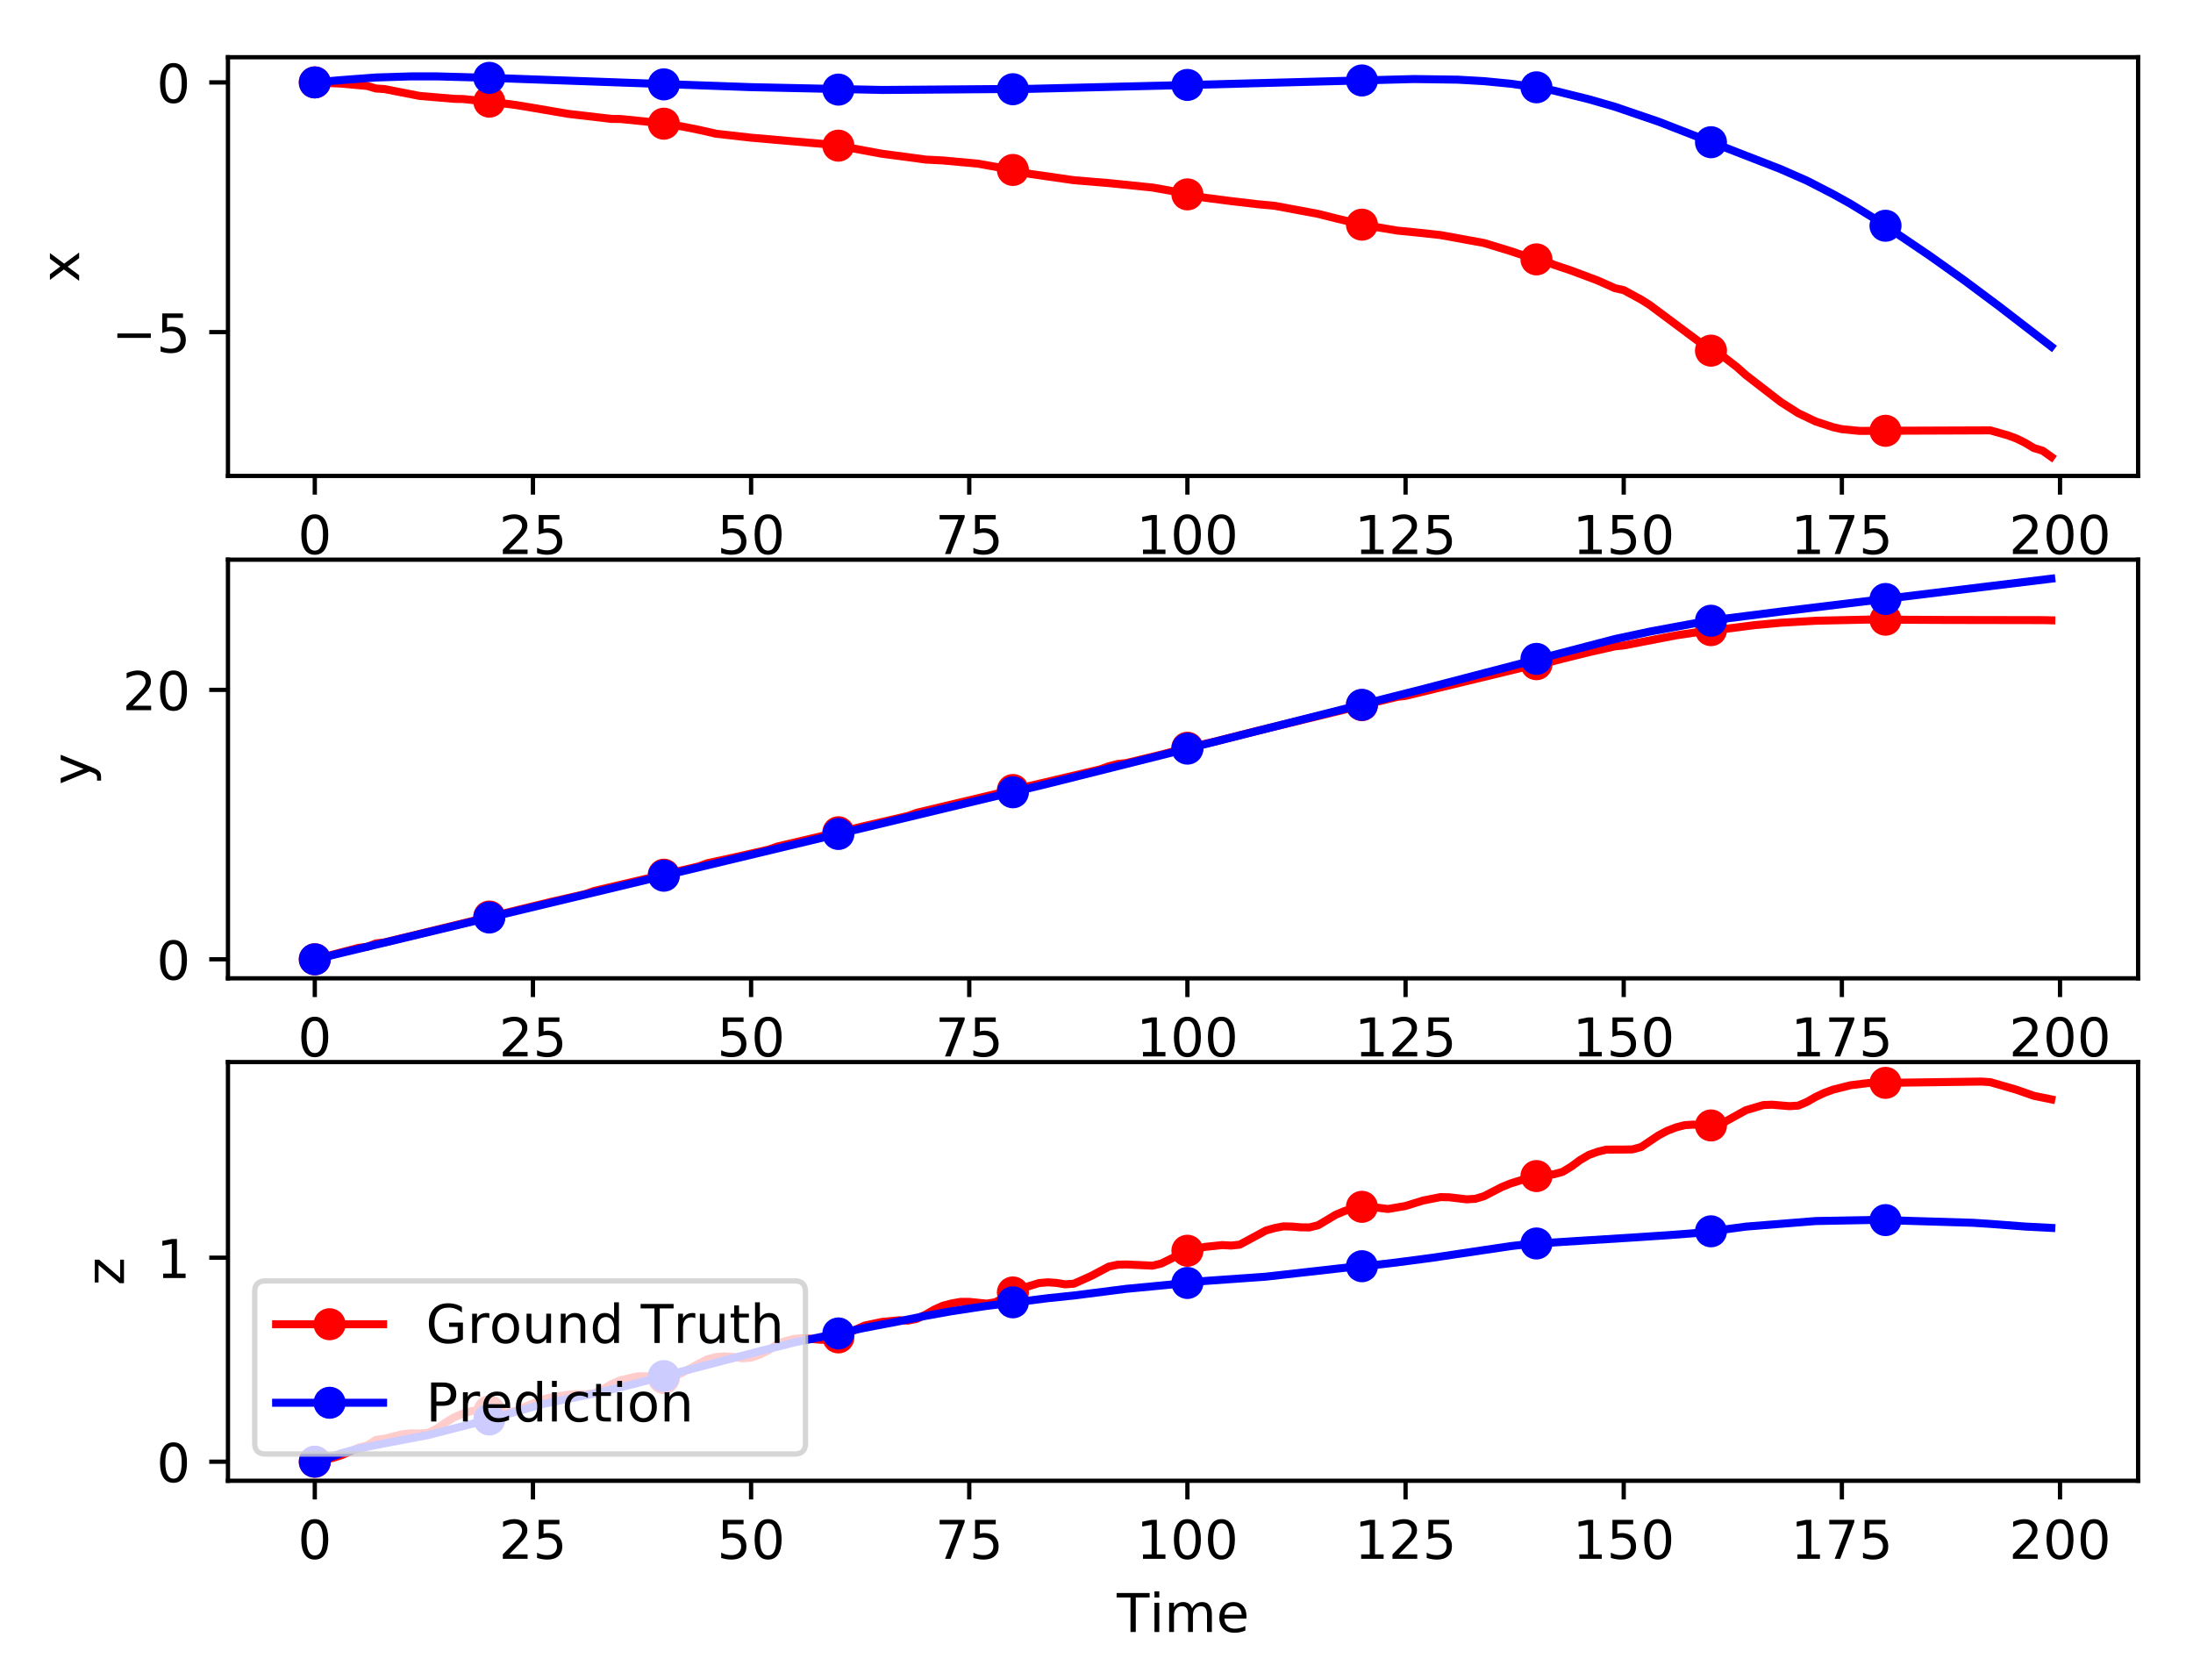 <?xml version="1.0" encoding="utf-8" standalone="no"?>
<!DOCTYPE svg PUBLIC "-//W3C//DTD SVG 1.1//EN"
  "http://www.w3.org/Graphics/SVG/1.1/DTD/svg11.dtd">
<!-- Created with matplotlib (http://matplotlib.org/) -->
<svg height="314pt" version="1.1" viewBox="0 0 410 314" width="410pt" xmlns="http://www.w3.org/2000/svg" xmlns:xlink="http://www.w3.org/1999/xlink">
 <defs>
  <style type="text/css">
*{stroke-linecap:butt;stroke-linejoin:round;}
  </style>
 </defs>
 <g id="figure_1">
  <g id="patch_1">
   <path d="M 0 314.368 
L 410.44 314.368 
L 410.44 0 
L 0 0 
z
" style="fill:#ffffff;"/>
  </g>
  <g id="axes_1">
   <g id="patch_2">
    <path d="M 42.62 88.968 
L 399.74 88.968 
L 399.74 10.7 
L 42.62 10.7 
z
" style="fill:#ffffff;"/>
   </g>
   <g id="matplotlib.axis_1">
    <g id="xtick_1">
     <g id="line2d_1">
      <defs>
       <path d="M 0 0 
L 0 3.5 
" id="mc47d381ec8" style="stroke:#000000;stroke-width:0.8;"/>
      </defs>
      <g>
       <use style="stroke:#000000;stroke-width:0.8;" x="58.853" xlink:href="#mc47d381ec8" y="88.968"/>
      </g>
     </g>
     <g id="text_1">
      <!-- 0 -->
      <defs>
       <path d="M 31.781 66.406 
Q 24.172 66.406 20.328 58.906 
Q 16.5 51.422 16.5 36.375 
Q 16.5 21.391 20.328 13.891 
Q 24.172 6.391 31.781 6.391 
Q 39.453 6.391 43.281 13.891 
Q 47.125 21.391 47.125 36.375 
Q 47.125 51.422 43.281 58.906 
Q 39.453 66.406 31.781 66.406 
z
M 31.781 74.219 
Q 44.047 74.219 50.516 64.516 
Q 56.984 54.828 56.984 36.375 
Q 56.984 17.969 50.516 8.266 
Q 44.047 -1.422 31.781 -1.422 
Q 19.531 -1.422 13.062 8.266 
Q 6.594 17.969 6.594 36.375 
Q 6.594 54.828 13.062 64.516 
Q 19.531 74.219 31.781 74.219 
z
" id="DejaVuSans-30"/>
      </defs>
      <g transform="translate(55.672 103.567)scale(0.1 -0.1)">
       <use xlink:href="#DejaVuSans-30"/>
      </g>
     </g>
    </g>
    <g id="xtick_2">
     <g id="line2d_2">
      <g>
       <use style="stroke:#000000;stroke-width:0.8;" x="99.639" xlink:href="#mc47d381ec8" y="88.968"/>
      </g>
     </g>
     <g id="text_2">
      <!-- 25 -->
      <defs>
       <path d="M 19.188 8.297 
L 53.609 8.297 
L 53.609 0 
L 7.328 0 
L 7.328 8.297 
Q 12.938 14.109 22.625 23.891 
Q 32.328 33.688 34.812 36.531 
Q 39.547 41.844 41.422 45.531 
Q 43.312 49.219 43.312 52.781 
Q 43.312 58.594 39.234 62.25 
Q 35.156 65.922 28.609 65.922 
Q 23.969 65.922 18.812 64.312 
Q 13.672 62.703 7.812 59.422 
L 7.812 69.391 
Q 13.766 71.781 18.938 73 
Q 24.125 74.219 28.422 74.219 
Q 39.75 74.219 46.484 68.547 
Q 53.219 62.891 53.219 53.422 
Q 53.219 48.922 51.531 44.891 
Q 49.859 40.875 45.406 35.406 
Q 44.188 33.984 37.641 27.219 
Q 31.109 20.453 19.188 8.297 
z
" id="DejaVuSans-32"/>
       <path d="M 10.797 72.906 
L 49.516 72.906 
L 49.516 64.594 
L 19.828 64.594 
L 19.828 46.734 
Q 21.969 47.469 24.109 47.828 
Q 26.266 48.188 28.422 48.188 
Q 40.625 48.188 47.75 41.5 
Q 54.891 34.812 54.891 23.391 
Q 54.891 11.625 47.562 5.094 
Q 40.234 -1.422 26.906 -1.422 
Q 22.312 -1.422 17.547 -0.641 
Q 12.797 0.141 7.719 1.703 
L 7.719 11.625 
Q 12.109 9.234 16.797 8.062 
Q 21.484 6.891 26.703 6.891 
Q 35.156 6.891 40.078 11.328 
Q 45.016 15.766 45.016 23.391 
Q 45.016 31 40.078 35.438 
Q 35.156 39.891 26.703 39.891 
Q 22.75 39.891 18.812 39.016 
Q 14.891 38.141 10.797 36.281 
z
" id="DejaVuSans-35"/>
      </defs>
      <g transform="translate(93.276 103.567)scale(0.1 -0.1)">
       <use xlink:href="#DejaVuSans-32"/>
       <use x="63.623" xlink:href="#DejaVuSans-35"/>
      </g>
     </g>
    </g>
    <g id="xtick_3">
     <g id="line2d_3">
      <g>
       <use style="stroke:#000000;stroke-width:0.8;" x="140.425" xlink:href="#mc47d381ec8" y="88.968"/>
      </g>
     </g>
     <g id="text_3">
      <!-- 50 -->
      <g transform="translate(134.062 103.567)scale(0.1 -0.1)">
       <use xlink:href="#DejaVuSans-35"/>
       <use x="63.623" xlink:href="#DejaVuSans-30"/>
      </g>
     </g>
    </g>
    <g id="xtick_4">
     <g id="line2d_4">
      <g>
       <use style="stroke:#000000;stroke-width:0.8;" x="181.21" xlink:href="#mc47d381ec8" y="88.968"/>
      </g>
     </g>
     <g id="text_4">
      <!-- 75 -->
      <defs>
       <path d="M 8.203 72.906 
L 55.078 72.906 
L 55.078 68.703 
L 28.609 0 
L 18.312 0 
L 43.219 64.594 
L 8.203 64.594 
z
" id="DejaVuSans-37"/>
      </defs>
      <g transform="translate(174.848 103.567)scale(0.1 -0.1)">
       <use xlink:href="#DejaVuSans-37"/>
       <use x="63.623" xlink:href="#DejaVuSans-35"/>
      </g>
     </g>
    </g>
    <g id="xtick_5">
     <g id="line2d_5">
      <g>
       <use style="stroke:#000000;stroke-width:0.8;" x="221.996" xlink:href="#mc47d381ec8" y="88.968"/>
      </g>
     </g>
     <g id="text_5">
      <!-- 100 -->
      <defs>
       <path d="M 12.406 8.297 
L 28.516 8.297 
L 28.516 63.922 
L 10.984 60.406 
L 10.984 69.391 
L 28.422 72.906 
L 38.281 72.906 
L 38.281 8.297 
L 54.391 8.297 
L 54.391 0 
L 12.406 0 
z
" id="DejaVuSans-31"/>
      </defs>
      <g transform="translate(212.452 103.567)scale(0.1 -0.1)">
       <use xlink:href="#DejaVuSans-31"/>
       <use x="63.623" xlink:href="#DejaVuSans-30"/>
       <use x="127.246" xlink:href="#DejaVuSans-30"/>
      </g>
     </g>
    </g>
    <g id="xtick_6">
     <g id="line2d_6">
      <g>
       <use style="stroke:#000000;stroke-width:0.8;" x="262.782" xlink:href="#mc47d381ec8" y="88.968"/>
      </g>
     </g>
     <g id="text_6">
      <!-- 125 -->
      <g transform="translate(253.238 103.567)scale(0.1 -0.1)">
       <use xlink:href="#DejaVuSans-31"/>
       <use x="63.623" xlink:href="#DejaVuSans-32"/>
       <use x="127.246" xlink:href="#DejaVuSans-35"/>
      </g>
     </g>
    </g>
    <g id="xtick_7">
     <g id="line2d_7">
      <g>
       <use style="stroke:#000000;stroke-width:0.8;" x="303.568" xlink:href="#mc47d381ec8" y="88.968"/>
      </g>
     </g>
     <g id="text_7">
      <!-- 150 -->
      <g transform="translate(294.024 103.567)scale(0.1 -0.1)">
       <use xlink:href="#DejaVuSans-31"/>
       <use x="63.623" xlink:href="#DejaVuSans-35"/>
       <use x="127.246" xlink:href="#DejaVuSans-30"/>
      </g>
     </g>
    </g>
    <g id="xtick_8">
     <g id="line2d_8">
      <g>
       <use style="stroke:#000000;stroke-width:0.8;" x="344.353" xlink:href="#mc47d381ec8" y="88.968"/>
      </g>
     </g>
     <g id="text_8">
      <!-- 175 -->
      <g transform="translate(334.81 103.567)scale(0.1 -0.1)">
       <use xlink:href="#DejaVuSans-31"/>
       <use x="63.623" xlink:href="#DejaVuSans-37"/>
       <use x="127.246" xlink:href="#DejaVuSans-35"/>
      </g>
     </g>
    </g>
    <g id="xtick_9">
     <g id="line2d_9">
      <g>
       <use style="stroke:#000000;stroke-width:0.8;" x="385.139" xlink:href="#mc47d381ec8" y="88.968"/>
      </g>
     </g>
     <g id="text_9">
      <!-- 200 -->
      <g transform="translate(375.595 103.567)scale(0.1 -0.1)">
       <use xlink:href="#DejaVuSans-32"/>
       <use x="63.623" xlink:href="#DejaVuSans-30"/>
       <use x="127.246" xlink:href="#DejaVuSans-30"/>
      </g>
     </g>
    </g>
    <g id="text_10">
     <!-- Time -->
     <defs>
      <path d="M -0.297 72.906 
L 61.375 72.906 
L 61.375 64.594 
L 35.5 64.594 
L 35.5 0 
L 25.594 0 
L 25.594 64.594 
L -0.297 64.594 
z
" id="DejaVuSans-54"/>
      <path d="M 9.422 54.688 
L 18.406 54.688 
L 18.406 0 
L 9.422 0 
z
M 9.422 75.984 
L 18.406 75.984 
L 18.406 64.594 
L 9.422 64.594 
z
" id="DejaVuSans-69"/>
      <path d="M 52 44.188 
Q 55.375 50.25 60.062 53.125 
Q 64.75 56 71.094 56 
Q 79.641 56 84.281 50.016 
Q 88.922 44.047 88.922 33.016 
L 88.922 0 
L 79.891 0 
L 79.891 32.719 
Q 79.891 40.578 77.094 44.375 
Q 74.312 48.188 68.609 48.188 
Q 61.625 48.188 57.562 43.547 
Q 53.516 38.922 53.516 30.906 
L 53.516 0 
L 44.484 0 
L 44.484 32.719 
Q 44.484 40.625 41.703 44.406 
Q 38.922 48.188 33.109 48.188 
Q 26.219 48.188 22.156 43.531 
Q 18.109 38.875 18.109 30.906 
L 18.109 0 
L 9.078 0 
L 9.078 54.688 
L 18.109 54.688 
L 18.109 46.188 
Q 21.188 51.219 25.484 53.609 
Q 29.781 56 35.688 56 
Q 41.656 56 45.828 52.969 
Q 50 49.953 52 44.188 
z
" id="DejaVuSans-6d"/>
      <path d="M 56.203 29.594 
L 56.203 25.203 
L 14.891 25.203 
Q 15.484 15.922 20.484 11.062 
Q 25.484 6.203 34.422 6.203 
Q 39.594 6.203 44.453 7.469 
Q 49.312 8.734 54.109 11.281 
L 54.109 2.781 
Q 49.266 0.734 44.188 -0.344 
Q 39.109 -1.422 33.891 -1.422 
Q 20.797 -1.422 13.156 6.188 
Q 5.516 13.812 5.516 26.812 
Q 5.516 40.234 12.766 48.109 
Q 20.016 56 32.328 56 
Q 43.359 56 49.781 48.891 
Q 56.203 41.797 56.203 29.594 
z
M 47.219 32.234 
Q 47.125 39.594 43.094 43.984 
Q 39.062 48.391 32.422 48.391 
Q 24.906 48.391 20.391 44.141 
Q 15.875 39.891 15.188 32.172 
z
" id="DejaVuSans-65"/>
     </defs>
     <g transform="translate(208.793 117.245)scale(0.1 -0.1)">
      <use xlink:href="#DejaVuSans-54"/>
      <use x="61.037" xlink:href="#DejaVuSans-69"/>
      <use x="88.82" xlink:href="#DejaVuSans-6d"/>
      <use x="186.232" xlink:href="#DejaVuSans-65"/>
     </g>
    </g>
   </g>
   <g id="matplotlib.axis_2">
    <g id="ytick_1">
     <g id="line2d_10">
      <defs>
       <path d="M 0 0 
L -3.5 0 
" id="mb6ac5e615b" style="stroke:#000000;stroke-width:0.8;"/>
      </defs>
      <g>
       <use style="stroke:#000000;stroke-width:0.8;" x="42.62" xlink:href="#mb6ac5e615b" y="62.088"/>
      </g>
     </g>
     <g id="text_11">
      <!-- −5 -->
      <defs>
       <path d="M 10.594 35.5 
L 73.188 35.5 
L 73.188 27.203 
L 10.594 27.203 
z
" id="DejaVuSans-2212"/>
      </defs>
      <g transform="translate(20.878 65.887)scale(0.1 -0.1)">
       <use xlink:href="#DejaVuSans-2212"/>
       <use x="83.789" xlink:href="#DejaVuSans-35"/>
      </g>
     </g>
    </g>
    <g id="ytick_2">
     <g id="line2d_11">
      <g>
       <use style="stroke:#000000;stroke-width:0.8;" x="42.62" xlink:href="#mb6ac5e615b" y="15.405"/>
      </g>
     </g>
     <g id="text_12">
      <!-- 0 -->
      <g transform="translate(29.258 19.204)scale(0.1 -0.1)">
       <use xlink:href="#DejaVuSans-30"/>
      </g>
     </g>
    </g>
    <g id="text_13">
     <!-- x -->
     <defs>
      <path d="M 54.891 54.688 
L 35.109 28.078 
L 55.906 0 
L 45.312 0 
L 29.391 21.484 
L 13.484 0 
L 2.875 0 
L 24.125 28.609 
L 4.688 54.688 
L 15.281 54.688 
L 29.781 35.203 
L 44.281 54.688 
z
" id="DejaVuSans-78"/>
     </defs>
     <g transform="translate(14.798 52.793)rotate(-90)scale(0.1 -0.1)">
      <use xlink:href="#DejaVuSans-78"/>
     </g>
    </g>
   </g>
   <g id="line2d_12">
    <path clip-path="url(#pacee86982f)" d="M 58.853 15.405 
L 63.747 15.622 
L 68.642 16.067 
L 70.273 16.544 
L 71.904 16.656 
L 78.43 17.929 
L 84.956 18.48 
L 86.587 18.512 
L 93.113 19.203 
L 96.376 19.621 
L 99.639 20.16 
L 106.165 21.276 
L 114.322 22.23 
L 115.953 22.241 
L 122.479 22.901 
L 127.373 23.618 
L 130.636 24.266 
L 133.899 25.003 
L 140.425 25.739 
L 155.107 27.017 
L 158.37 27.541 
L 164.896 28.746 
L 168.159 29.17 
L 173.053 29.831 
L 176.316 29.996 
L 182.842 30.598 
L 189.367 31.771 
L 192.63 32.518 
L 200.787 33.69 
L 207.313 34.226 
L 215.47 35.06 
L 218.733 35.634 
L 223.627 36.656 
L 225.259 36.964 
L 230.153 37.589 
L 235.047 38.17 
L 238.31 38.472 
L 246.467 39.99 
L 249.73 40.814 
L 252.993 41.597 
L 254.625 41.998 
L 261.15 43.093 
L 264.413 43.417 
L 269.307 43.942 
L 277.465 45.431 
L 282.359 46.923 
L 285.622 48.013 
L 287.253 48.486 
L 288.885 48.77 
L 290.516 49.493 
L 293.779 50.591 
L 298.673 52.424 
L 301.936 53.88 
L 303.568 54.236 
L 306.83 56.005 
L 308.462 57.039 
L 319.882 65.549 
L 321.513 66.123 
L 324.776 68.658 
L 326.408 70.115 
L 332.933 75.156 
L 336.196 77.237 
L 339.459 78.794 
L 342.722 79.865 
L 344.353 80.229 
L 347.616 80.552 
L 354.142 80.519 
L 372.088 80.453 
L 375.35 81.371 
L 376.982 81.975 
L 378.613 82.774 
L 380.245 83.757 
L 381.876 84.248 
L 383.508 85.411 
L 383.508 85.411 
" style="fill:none;stroke:#ff0000;stroke-linecap:square;stroke-width:1.5;"/>
    <defs>
     <path d="M 0 2.5 
C 0.663 2.5 1.299 2.237 1.768 1.768 
C 2.237 1.299 2.5 0.663 2.5 0 
C 2.5 -0.663 2.237 -1.299 1.768 -1.768 
C 1.299 -2.237 0.663 -2.5 0 -2.5 
C -0.663 -2.5 -1.299 -2.237 -1.768 -1.768 
C -2.237 -1.299 -2.5 -0.663 -2.5 0 
C -2.5 0.663 -2.237 1.299 -1.768 1.768 
C -1.299 2.237 -0.663 2.5 0 2.5 
z
" id="m283ac67dc7" style="stroke:#ff0000;"/>
    </defs>
    <g clip-path="url(#pacee86982f)">
     <use style="fill:#ff0000;stroke:#ff0000;" x="58.853" xlink:href="#m283ac67dc7" y="15.405"/>
     <use style="fill:#ff0000;stroke:#ff0000;" x="91.482" xlink:href="#m283ac67dc7" y="19.003"/>
     <use style="fill:#ff0000;stroke:#ff0000;" x="124.11" xlink:href="#m283ac67dc7" y="23.121"/>
     <use style="fill:#ff0000;stroke:#ff0000;" x="156.739" xlink:href="#m283ac67dc7" y="27.226"/>
     <use style="fill:#ff0000;stroke:#ff0000;" x="189.367" xlink:href="#m283ac67dc7" y="31.771"/>
     <use style="fill:#ff0000;stroke:#ff0000;" x="221.996" xlink:href="#m283ac67dc7" y="36.338"/>
     <use style="fill:#ff0000;stroke:#ff0000;" x="254.625" xlink:href="#m283ac67dc7" y="41.998"/>
     <use style="fill:#ff0000;stroke:#ff0000;" x="287.253" xlink:href="#m283ac67dc7" y="48.486"/>
     <use style="fill:#ff0000;stroke:#ff0000;" x="319.882" xlink:href="#m283ac67dc7" y="65.549"/>
     <use style="fill:#ff0000;stroke:#ff0000;" x="352.51" xlink:href="#m283ac67dc7" y="80.53"/>
    </g>
   </g>
   <g id="line2d_13">
    <path clip-path="url(#pacee86982f)" d="M 58.853 15.405 
L 63.747 14.977 
L 70.273 14.486 
L 76.799 14.28 
L 81.693 14.279 
L 91.482 14.55 
L 140.425 16.293 
L 164.896 16.817 
L 192.63 16.606 
L 223.627 15.853 
L 236.679 15.505 
L 264.413 14.776 
L 272.57 14.893 
L 277.465 15.171 
L 282.359 15.644 
L 287.253 16.321 
L 290.516 16.941 
L 297.042 18.554 
L 301.936 19.965 
L 310.093 22.748 
L 316.619 25.284 
L 324.776 28.459 
L 332.933 31.627 
L 337.828 33.782 
L 342.722 36.299 
L 345.985 38.114 
L 350.879 41.12 
L 360.668 47.739 
L 367.193 52.374 
L 373.719 57.243 
L 383.508 64.782 
L 383.508 64.782 
" style="fill:none;stroke:#0000ff;stroke-linecap:square;stroke-width:1.5;"/>
    <defs>
     <path d="M 0 2.5 
C 0.663 2.5 1.299 2.237 1.768 1.768 
C 2.237 1.299 2.5 0.663 2.5 0 
C 2.5 -0.663 2.237 -1.299 1.768 -1.768 
C 1.299 -2.237 0.663 -2.5 0 -2.5 
C -0.663 -2.5 -1.299 -2.237 -1.768 -1.768 
C -2.237 -1.299 -2.5 -0.663 -2.5 0 
C -2.5 0.663 -2.237 1.299 -1.768 1.768 
C -1.299 2.237 -0.663 2.5 0 2.5 
z
" id="m38ee70f887" style="stroke:#0000ff;"/>
    </defs>
    <g clip-path="url(#pacee86982f)">
     <use style="fill:#0000ff;stroke:#0000ff;" x="58.853" xlink:href="#m38ee70f887" y="15.405"/>
     <use style="fill:#0000ff;stroke:#0000ff;" x="91.482" xlink:href="#m38ee70f887" y="14.55"/>
     <use style="fill:#0000ff;stroke:#0000ff;" x="124.11" xlink:href="#m38ee70f887" y="15.768"/>
     <use style="fill:#0000ff;stroke:#0000ff;" x="156.739" xlink:href="#m38ee70f887" y="16.75"/>
     <use style="fill:#0000ff;stroke:#0000ff;" x="189.367" xlink:href="#m38ee70f887" y="16.677"/>
     <use style="fill:#0000ff;stroke:#0000ff;" x="221.996" xlink:href="#m38ee70f887" y="15.875"/>
     <use style="fill:#0000ff;stroke:#0000ff;" x="254.625" xlink:href="#m38ee70f887" y="15.039"/>
     <use style="fill:#0000ff;stroke:#0000ff;" x="287.253" xlink:href="#m38ee70f887" y="16.321"/>
     <use style="fill:#0000ff;stroke:#0000ff;" x="319.882" xlink:href="#m38ee70f887" y="26.585"/>
     <use style="fill:#0000ff;stroke:#0000ff;" x="352.51" xlink:href="#m38ee70f887" y="42.201"/>
    </g>
   </g>
   <g id="patch_3">
    <path d="M 42.62 88.968 
L 42.62 10.7 
" style="fill:none;stroke:#000000;stroke-linecap:square;stroke-linejoin:miter;stroke-width:0.8;"/>
   </g>
   <g id="patch_4">
    <path d="M 399.74 88.968 
L 399.74 10.7 
" style="fill:none;stroke:#000000;stroke-linecap:square;stroke-linejoin:miter;stroke-width:0.8;"/>
   </g>
   <g id="patch_5">
    <path d="M 42.62 88.968 
L 399.74 88.968 
" style="fill:none;stroke:#000000;stroke-linecap:square;stroke-linejoin:miter;stroke-width:0.8;"/>
   </g>
   <g id="patch_6">
    <path d="M 42.62 10.7 
L 399.74 10.7 
" style="fill:none;stroke:#000000;stroke-linecap:square;stroke-linejoin:miter;stroke-width:0.8;"/>
   </g>
  </g>
  <g id="axes_2">
   <g id="patch_7">
    <path d="M 42.62 182.89 
L 399.74 182.89 
L 399.74 104.622 
L 42.62 104.622 
z
" style="fill:#ffffff;"/>
   </g>
   <g id="matplotlib.axis_3">
    <g id="xtick_10">
     <g id="line2d_14">
      <g>
       <use style="stroke:#000000;stroke-width:0.8;" x="58.853" xlink:href="#mc47d381ec8" y="182.89"/>
      </g>
     </g>
     <g id="text_14">
      <!-- 0 -->
      <g transform="translate(55.672 197.489)scale(0.1 -0.1)">
       <use xlink:href="#DejaVuSans-30"/>
      </g>
     </g>
    </g>
    <g id="xtick_11">
     <g id="line2d_15">
      <g>
       <use style="stroke:#000000;stroke-width:0.8;" x="99.639" xlink:href="#mc47d381ec8" y="182.89"/>
      </g>
     </g>
     <g id="text_15">
      <!-- 25 -->
      <g transform="translate(93.276 197.489)scale(0.1 -0.1)">
       <use xlink:href="#DejaVuSans-32"/>
       <use x="63.623" xlink:href="#DejaVuSans-35"/>
      </g>
     </g>
    </g>
    <g id="xtick_12">
     <g id="line2d_16">
      <g>
       <use style="stroke:#000000;stroke-width:0.8;" x="140.425" xlink:href="#mc47d381ec8" y="182.89"/>
      </g>
     </g>
     <g id="text_16">
      <!-- 50 -->
      <g transform="translate(134.062 197.489)scale(0.1 -0.1)">
       <use xlink:href="#DejaVuSans-35"/>
       <use x="63.623" xlink:href="#DejaVuSans-30"/>
      </g>
     </g>
    </g>
    <g id="xtick_13">
     <g id="line2d_17">
      <g>
       <use style="stroke:#000000;stroke-width:0.8;" x="181.21" xlink:href="#mc47d381ec8" y="182.89"/>
      </g>
     </g>
     <g id="text_17">
      <!-- 75 -->
      <g transform="translate(174.848 197.489)scale(0.1 -0.1)">
       <use xlink:href="#DejaVuSans-37"/>
       <use x="63.623" xlink:href="#DejaVuSans-35"/>
      </g>
     </g>
    </g>
    <g id="xtick_14">
     <g id="line2d_18">
      <g>
       <use style="stroke:#000000;stroke-width:0.8;" x="221.996" xlink:href="#mc47d381ec8" y="182.89"/>
      </g>
     </g>
     <g id="text_18">
      <!-- 100 -->
      <g transform="translate(212.452 197.489)scale(0.1 -0.1)">
       <use xlink:href="#DejaVuSans-31"/>
       <use x="63.623" xlink:href="#DejaVuSans-30"/>
       <use x="127.246" xlink:href="#DejaVuSans-30"/>
      </g>
     </g>
    </g>
    <g id="xtick_15">
     <g id="line2d_19">
      <g>
       <use style="stroke:#000000;stroke-width:0.8;" x="262.782" xlink:href="#mc47d381ec8" y="182.89"/>
      </g>
     </g>
     <g id="text_19">
      <!-- 125 -->
      <g transform="translate(253.238 197.489)scale(0.1 -0.1)">
       <use xlink:href="#DejaVuSans-31"/>
       <use x="63.623" xlink:href="#DejaVuSans-32"/>
       <use x="127.246" xlink:href="#DejaVuSans-35"/>
      </g>
     </g>
    </g>
    <g id="xtick_16">
     <g id="line2d_20">
      <g>
       <use style="stroke:#000000;stroke-width:0.8;" x="303.568" xlink:href="#mc47d381ec8" y="182.89"/>
      </g>
     </g>
     <g id="text_20">
      <!-- 150 -->
      <g transform="translate(294.024 197.489)scale(0.1 -0.1)">
       <use xlink:href="#DejaVuSans-31"/>
       <use x="63.623" xlink:href="#DejaVuSans-35"/>
       <use x="127.246" xlink:href="#DejaVuSans-30"/>
      </g>
     </g>
    </g>
    <g id="xtick_17">
     <g id="line2d_21">
      <g>
       <use style="stroke:#000000;stroke-width:0.8;" x="344.353" xlink:href="#mc47d381ec8" y="182.89"/>
      </g>
     </g>
     <g id="text_21">
      <!-- 175 -->
      <g transform="translate(334.81 197.489)scale(0.1 -0.1)">
       <use xlink:href="#DejaVuSans-31"/>
       <use x="63.623" xlink:href="#DejaVuSans-37"/>
       <use x="127.246" xlink:href="#DejaVuSans-35"/>
      </g>
     </g>
    </g>
    <g id="xtick_18">
     <g id="line2d_22">
      <g>
       <use style="stroke:#000000;stroke-width:0.8;" x="385.139" xlink:href="#mc47d381ec8" y="182.89"/>
      </g>
     </g>
     <g id="text_22">
      <!-- 200 -->
      <g transform="translate(375.595 197.489)scale(0.1 -0.1)">
       <use xlink:href="#DejaVuSans-32"/>
       <use x="63.623" xlink:href="#DejaVuSans-30"/>
       <use x="127.246" xlink:href="#DejaVuSans-30"/>
      </g>
     </g>
    </g>
    <g id="text_23">
     <!-- Time -->
     <g transform="translate(208.793 211.167)scale(0.1 -0.1)">
      <use xlink:href="#DejaVuSans-54"/>
      <use x="61.037" xlink:href="#DejaVuSans-69"/>
      <use x="88.82" xlink:href="#DejaVuSans-6d"/>
      <use x="186.232" xlink:href="#DejaVuSans-65"/>
     </g>
    </g>
   </g>
   <g id="matplotlib.axis_4">
    <g id="ytick_3">
     <g id="line2d_23">
      <g>
       <use style="stroke:#000000;stroke-width:0.8;" x="42.62" xlink:href="#mb6ac5e615b" y="179.332"/>
      </g>
     </g>
     <g id="text_24">
      <!-- 0 -->
      <g transform="translate(29.258 183.132)scale(0.1 -0.1)">
       <use xlink:href="#DejaVuSans-30"/>
      </g>
     </g>
    </g>
    <g id="ytick_4">
     <g id="line2d_24">
      <g>
       <use style="stroke:#000000;stroke-width:0.8;" x="42.62" xlink:href="#mb6ac5e615b" y="128.961"/>
      </g>
     </g>
     <g id="text_25">
      <!-- 20 -->
      <g transform="translate(22.895 132.76)scale(0.1 -0.1)">
       <use xlink:href="#DejaVuSans-32"/>
       <use x="63.623" xlink:href="#DejaVuSans-30"/>
      </g>
     </g>
    </g>
    <g id="text_26">
     <!-- y -->
     <defs>
      <path d="M 32.172 -5.078 
Q 28.375 -14.844 24.75 -17.812 
Q 21.141 -20.797 15.094 -20.797 
L 7.906 -20.797 
L 7.906 -13.281 
L 13.188 -13.281 
Q 16.891 -13.281 18.938 -11.516 
Q 21 -9.766 23.484 -3.219 
L 25.094 0.875 
L 2.984 54.688 
L 12.5 54.688 
L 29.594 11.922 
L 46.688 54.688 
L 56.203 54.688 
z
" id="DejaVuSans-79"/>
     </defs>
     <g transform="translate(16.816 146.715)rotate(-90)scale(0.1 -0.1)">
      <use xlink:href="#DejaVuSans-79"/>
     </g>
    </g>
   </g>
   <g id="line2d_25">
    <path clip-path="url(#p3a27b14891)" d="M 58.853 179.332 
L 67.01 177.196 
L 68.642 176.987 
L 70.273 176.365 
L 71.904 176.165 
L 102.902 168.623 
L 109.427 167.132 
L 111.059 166.556 
L 130.636 161.958 
L 132.267 161.368 
L 137.162 160.304 
L 143.687 158.826 
L 145.319 158.252 
L 164.896 153.654 
L 169.79 152.526 
L 171.422 151.931 
L 192.63 146.893 
L 197.525 145.749 
L 205.682 143.823 
L 207.313 143.239 
L 208.945 142.824 
L 210.576 142.64 
L 217.102 141.065 
L 221.996 139.778 
L 226.89 138.689 
L 235.047 136.624 
L 243.205 134.64 
L 261.15 130.287 
L 262.782 130.089 
L 287.253 124.169 
L 288.885 123.989 
L 292.148 123.138 
L 297.042 121.929 
L 301.936 120.821 
L 303.568 120.659 
L 313.356 118.771 
L 319.882 117.802 
L 321.513 117.696 
L 328.039 116.863 
L 332.933 116.415 
L 339.459 116.042 
L 349.248 115.827 
L 363.93 115.897 
L 381.876 115.928 
L 383.508 115.962 
L 383.508 115.962 
" style="fill:none;stroke:#ff0000;stroke-linecap:square;stroke-width:1.5;"/>
    <g clip-path="url(#p3a27b14891)">
     <use style="fill:#ff0000;stroke:#ff0000;" x="58.853" xlink:href="#m283ac67dc7" y="179.332"/>
     <use style="fill:#ff0000;stroke:#ff0000;" x="91.482" xlink:href="#m283ac67dc7" y="171.336"/>
     <use style="fill:#ff0000;stroke:#ff0000;" x="124.11" xlink:href="#m283ac67dc7" y="163.515"/>
     <use style="fill:#ff0000;stroke:#ff0000;" x="156.739" xlink:href="#m283ac67dc7" y="155.579"/>
     <use style="fill:#ff0000;stroke:#ff0000;" x="189.367" xlink:href="#m283ac67dc7" y="147.686"/>
     <use style="fill:#ff0000;stroke:#ff0000;" x="221.996" xlink:href="#m283ac67dc7" y="139.778"/>
     <use style="fill:#ff0000;stroke:#ff0000;" x="254.625" xlink:href="#m283ac67dc7" y="131.821"/>
     <use style="fill:#ff0000;stroke:#ff0000;" x="287.253" xlink:href="#m283ac67dc7" y="124.169"/>
     <use style="fill:#ff0000;stroke:#ff0000;" x="319.882" xlink:href="#m283ac67dc7" y="117.802"/>
     <use style="fill:#ff0000;stroke:#ff0000;" x="352.51" xlink:href="#m283ac67dc7" y="115.85"/>
    </g>
   </g>
   <g id="line2d_26">
    <path clip-path="url(#p3a27b14891)" d="M 58.853 179.332 
L 195.893 146.503 
L 217.102 141.182 
L 266.045 128.81 
L 301.936 119.459 
L 308.462 118.063 
L 316.619 116.556 
L 323.145 115.57 
L 332.933 114.326 
L 383.508 108.18 
L 383.508 108.18 
" style="fill:none;stroke:#0000ff;stroke-linecap:square;stroke-width:1.5;"/>
    <g clip-path="url(#p3a27b14891)">
     <use style="fill:#0000ff;stroke:#0000ff;" x="58.853" xlink:href="#m38ee70f887" y="179.332"/>
     <use style="fill:#0000ff;stroke:#0000ff;" x="91.482" xlink:href="#m38ee70f887" y="171.52"/>
     <use style="fill:#0000ff;stroke:#0000ff;" x="124.11" xlink:href="#m38ee70f887" y="163.701"/>
     <use style="fill:#0000ff;stroke:#0000ff;" x="156.739" xlink:href="#m38ee70f887" y="155.899"/>
     <use style="fill:#0000ff;stroke:#0000ff;" x="189.367" xlink:href="#m38ee70f887" y="148.111"/>
     <use style="fill:#0000ff;stroke:#0000ff;" x="221.996" xlink:href="#m38ee70f887" y="139.949"/>
     <use style="fill:#0000ff;stroke:#0000ff;" x="254.625" xlink:href="#m38ee70f887" y="131.765"/>
     <use style="fill:#0000ff;stroke:#0000ff;" x="287.253" xlink:href="#m38ee70f887" y="123.17"/>
     <use style="fill:#0000ff;stroke:#0000ff;" x="319.882" xlink:href="#m38ee70f887" y="116.04"/>
     <use style="fill:#0000ff;stroke:#0000ff;" x="352.51" xlink:href="#m38ee70f887" y="111.972"/>
    </g>
   </g>
   <g id="patch_8">
    <path d="M 42.62 182.89 
L 42.62 104.622 
" style="fill:none;stroke:#000000;stroke-linecap:square;stroke-linejoin:miter;stroke-width:0.8;"/>
   </g>
   <g id="patch_9">
    <path d="M 399.74 182.89 
L 399.74 104.622 
" style="fill:none;stroke:#000000;stroke-linecap:square;stroke-linejoin:miter;stroke-width:0.8;"/>
   </g>
   <g id="patch_10">
    <path d="M 42.62 182.89 
L 399.74 182.89 
" style="fill:none;stroke:#000000;stroke-linecap:square;stroke-linejoin:miter;stroke-width:0.8;"/>
   </g>
   <g id="patch_11">
    <path d="M 42.62 104.622 
L 399.74 104.622 
" style="fill:none;stroke:#000000;stroke-linecap:square;stroke-linejoin:miter;stroke-width:0.8;"/>
   </g>
  </g>
  <g id="axes_3">
   <g id="patch_12">
    <path d="M 42.62 276.812 
L 399.74 276.812 
L 399.74 198.544 
L 42.62 198.544 
z
" style="fill:#ffffff;"/>
   </g>
   <g id="matplotlib.axis_5">
    <g id="xtick_19">
     <g id="line2d_27">
      <g>
       <use style="stroke:#000000;stroke-width:0.8;" x="58.853" xlink:href="#mc47d381ec8" y="276.812"/>
      </g>
     </g>
     <g id="text_27">
      <!-- 0 -->
      <g transform="translate(55.672 291.41)scale(0.1 -0.1)">
       <use xlink:href="#DejaVuSans-30"/>
      </g>
     </g>
    </g>
    <g id="xtick_20">
     <g id="line2d_28">
      <g>
       <use style="stroke:#000000;stroke-width:0.8;" x="99.639" xlink:href="#mc47d381ec8" y="276.812"/>
      </g>
     </g>
     <g id="text_28">
      <!-- 25 -->
      <g transform="translate(93.276 291.41)scale(0.1 -0.1)">
       <use xlink:href="#DejaVuSans-32"/>
       <use x="63.623" xlink:href="#DejaVuSans-35"/>
      </g>
     </g>
    </g>
    <g id="xtick_21">
     <g id="line2d_29">
      <g>
       <use style="stroke:#000000;stroke-width:0.8;" x="140.425" xlink:href="#mc47d381ec8" y="276.812"/>
      </g>
     </g>
     <g id="text_29">
      <!-- 50 -->
      <g transform="translate(134.062 291.41)scale(0.1 -0.1)">
       <use xlink:href="#DejaVuSans-35"/>
       <use x="63.623" xlink:href="#DejaVuSans-30"/>
      </g>
     </g>
    </g>
    <g id="xtick_22">
     <g id="line2d_30">
      <g>
       <use style="stroke:#000000;stroke-width:0.8;" x="181.21" xlink:href="#mc47d381ec8" y="276.812"/>
      </g>
     </g>
     <g id="text_30">
      <!-- 75 -->
      <g transform="translate(174.848 291.41)scale(0.1 -0.1)">
       <use xlink:href="#DejaVuSans-37"/>
       <use x="63.623" xlink:href="#DejaVuSans-35"/>
      </g>
     </g>
    </g>
    <g id="xtick_23">
     <g id="line2d_31">
      <g>
       <use style="stroke:#000000;stroke-width:0.8;" x="221.996" xlink:href="#mc47d381ec8" y="276.812"/>
      </g>
     </g>
     <g id="text_31">
      <!-- 100 -->
      <g transform="translate(212.452 291.41)scale(0.1 -0.1)">
       <use xlink:href="#DejaVuSans-31"/>
       <use x="63.623" xlink:href="#DejaVuSans-30"/>
       <use x="127.246" xlink:href="#DejaVuSans-30"/>
      </g>
     </g>
    </g>
    <g id="xtick_24">
     <g id="line2d_32">
      <g>
       <use style="stroke:#000000;stroke-width:0.8;" x="262.782" xlink:href="#mc47d381ec8" y="276.812"/>
      </g>
     </g>
     <g id="text_32">
      <!-- 125 -->
      <g transform="translate(253.238 291.41)scale(0.1 -0.1)">
       <use xlink:href="#DejaVuSans-31"/>
       <use x="63.623" xlink:href="#DejaVuSans-32"/>
       <use x="127.246" xlink:href="#DejaVuSans-35"/>
      </g>
     </g>
    </g>
    <g id="xtick_25">
     <g id="line2d_33">
      <g>
       <use style="stroke:#000000;stroke-width:0.8;" x="303.568" xlink:href="#mc47d381ec8" y="276.812"/>
      </g>
     </g>
     <g id="text_33">
      <!-- 150 -->
      <g transform="translate(294.024 291.41)scale(0.1 -0.1)">
       <use xlink:href="#DejaVuSans-31"/>
       <use x="63.623" xlink:href="#DejaVuSans-35"/>
       <use x="127.246" xlink:href="#DejaVuSans-30"/>
      </g>
     </g>
    </g>
    <g id="xtick_26">
     <g id="line2d_34">
      <g>
       <use style="stroke:#000000;stroke-width:0.8;" x="344.353" xlink:href="#mc47d381ec8" y="276.812"/>
      </g>
     </g>
     <g id="text_34">
      <!-- 175 -->
      <g transform="translate(334.81 291.41)scale(0.1 -0.1)">
       <use xlink:href="#DejaVuSans-31"/>
       <use x="63.623" xlink:href="#DejaVuSans-37"/>
       <use x="127.246" xlink:href="#DejaVuSans-35"/>
      </g>
     </g>
    </g>
    <g id="xtick_27">
     <g id="line2d_35">
      <g>
       <use style="stroke:#000000;stroke-width:0.8;" x="385.139" xlink:href="#mc47d381ec8" y="276.812"/>
      </g>
     </g>
     <g id="text_35">
      <!-- 200 -->
      <g transform="translate(375.595 291.41)scale(0.1 -0.1)">
       <use xlink:href="#DejaVuSans-32"/>
       <use x="63.623" xlink:href="#DejaVuSans-30"/>
       <use x="127.246" xlink:href="#DejaVuSans-30"/>
      </g>
     </g>
    </g>
    <g id="text_36">
     <!-- Time -->
     <g transform="translate(208.793 305.089)scale(0.1 -0.1)">
      <use xlink:href="#DejaVuSans-54"/>
      <use x="61.037" xlink:href="#DejaVuSans-69"/>
      <use x="88.82" xlink:href="#DejaVuSans-6d"/>
      <use x="186.232" xlink:href="#DejaVuSans-65"/>
     </g>
    </g>
   </g>
   <g id="matplotlib.axis_6">
    <g id="ytick_5">
     <g id="line2d_36">
      <g>
       <use style="stroke:#000000;stroke-width:0.8;" x="42.62" xlink:href="#mb6ac5e615b" y="273.254"/>
      </g>
     </g>
     <g id="text_37">
      <!-- 0 -->
      <g transform="translate(29.258 277.054)scale(0.1 -0.1)">
       <use xlink:href="#DejaVuSans-30"/>
      </g>
     </g>
    </g>
    <g id="ytick_6">
     <g id="line2d_37">
      <g>
       <use style="stroke:#000000;stroke-width:0.8;" x="42.62" xlink:href="#mb6ac5e615b" y="235.118"/>
      </g>
     </g>
     <g id="text_38">
      <!-- 1 -->
      <g transform="translate(29.258 238.918)scale(0.1 -0.1)">
       <use xlink:href="#DejaVuSans-31"/>
      </g>
     </g>
    </g>
    <g id="text_39">
     <!-- z -->
     <defs>
      <path d="M 5.516 54.688 
L 48.188 54.688 
L 48.188 46.484 
L 14.406 7.172 
L 48.188 7.172 
L 48.188 0 
L 4.297 0 
L 4.297 8.203 
L 38.094 47.516 
L 5.516 47.516 
z
" id="DejaVuSans-7a"/>
     </defs>
     <g transform="translate(23.178 240.302)rotate(-90)scale(0.1 -0.1)">
      <use xlink:href="#DejaVuSans-7a"/>
     </g>
    </g>
   </g>
   <g id="line2d_38">
    <path clip-path="url(#pb347294813)" d="M 58.853 273.254 
L 62.116 272.565 
L 63.747 272.066 
L 65.379 271.413 
L 67.01 270.636 
L 68.642 270.215 
L 70.273 269.18 
L 71.904 268.947 
L 75.167 268.127 
L 76.799 267.942 
L 78.43 267.983 
L 80.062 267.85 
L 81.693 267.053 
L 83.324 265.913 
L 84.956 264.926 
L 86.587 264.244 
L 88.219 263.761 
L 89.85 263.651 
L 93.113 264.055 
L 94.744 264.084 
L 96.376 263.748 
L 101.27 261.68 
L 102.902 261.255 
L 106.165 260.733 
L 107.796 260.613 
L 109.427 260.658 
L 111.059 260.469 
L 112.69 259.73 
L 114.322 258.751 
L 115.953 258.038 
L 119.216 257.295 
L 120.847 257.287 
L 124.11 257.605 
L 125.742 257.443 
L 127.373 256.718 
L 130.636 254.934 
L 132.267 254.106 
L 133.899 253.679 
L 135.53 253.559 
L 137.162 253.67 
L 138.793 253.92 
L 140.425 253.804 
L 142.056 253.226 
L 143.687 252.435 
L 145.319 251.245 
L 146.95 250.679 
L 148.582 250.268 
L 150.213 250.183 
L 153.476 250.455 
L 155.107 250.416 
L 156.739 250.014 
L 161.633 247.809 
L 164.896 247.117 
L 168.159 246.811 
L 169.79 246.868 
L 171.422 246.529 
L 173.053 245.743 
L 174.685 244.808 
L 176.316 244.083 
L 177.947 243.659 
L 179.579 243.373 
L 181.21 243.374 
L 184.473 243.701 
L 186.105 243.441 
L 189.367 241.61 
L 190.999 240.85 
L 194.262 239.855 
L 195.893 239.718 
L 197.525 239.829 
L 199.156 240.095 
L 200.787 239.972 
L 204.05 238.506 
L 207.313 236.779 
L 208.945 236.426 
L 210.576 236.38 
L 215.47 236.603 
L 217.102 236.208 
L 221.996 233.813 
L 225.259 233.096 
L 228.522 232.755 
L 230.153 232.846 
L 231.785 232.673 
L 236.679 230.033 
L 238.31 229.573 
L 239.942 229.26 
L 241.573 229.292 
L 243.205 229.437 
L 244.836 229.451 
L 246.467 229.035 
L 249.73 227.083 
L 251.362 226.397 
L 252.993 225.905 
L 254.625 225.602 
L 256.256 225.615 
L 259.519 226.006 
L 262.782 225.444 
L 266.045 224.431 
L 269.307 223.787 
L 270.939 223.82 
L 274.202 224.206 
L 275.833 224.106 
L 277.465 223.61 
L 280.728 221.924 
L 282.359 221.256 
L 285.622 220.227 
L 287.253 219.853 
L 290.516 219.513 
L 292.148 219.063 
L 293.779 218.07 
L 295.41 216.862 
L 297.042 215.905 
L 298.673 215.317 
L 300.305 214.91 
L 303.568 214.898 
L 305.199 214.867 
L 306.83 214.423 
L 310.093 212.238 
L 311.725 211.384 
L 313.356 210.754 
L 314.988 210.334 
L 316.619 210.233 
L 318.25 210.377 
L 319.882 210.389 
L 321.513 210.25 
L 326.408 207.543 
L 329.67 206.581 
L 331.302 206.513 
L 334.565 206.787 
L 336.196 206.685 
L 337.828 205.989 
L 339.459 205.06 
L 341.09 204.292 
L 342.722 203.689 
L 345.985 202.877 
L 349.248 202.468 
L 352.51 202.431 
L 357.405 202.366 
L 370.456 202.188 
L 372.088 202.297 
L 376.982 203.708 
L 380.245 204.851 
L 383.508 205.517 
L 383.508 205.517 
" style="fill:none;stroke:#ff0000;stroke-linecap:square;stroke-width:1.5;"/>
    <g clip-path="url(#pb347294813)">
     <use style="fill:#ff0000;stroke:#ff0000;" x="58.853" xlink:href="#m283ac67dc7" y="273.254"/>
     <use style="fill:#ff0000;stroke:#ff0000;" x="91.482" xlink:href="#m283ac67dc7" y="263.833"/>
     <use style="fill:#ff0000;stroke:#ff0000;" x="124.11" xlink:href="#m283ac67dc7" y="257.605"/>
     <use style="fill:#ff0000;stroke:#ff0000;" x="156.739" xlink:href="#m283ac67dc7" y="250.014"/>
     <use style="fill:#ff0000;stroke:#ff0000;" x="189.367" xlink:href="#m283ac67dc7" y="241.61"/>
     <use style="fill:#ff0000;stroke:#ff0000;" x="221.996" xlink:href="#m283ac67dc7" y="233.813"/>
     <use style="fill:#ff0000;stroke:#ff0000;" x="254.625" xlink:href="#m283ac67dc7" y="225.602"/>
     <use style="fill:#ff0000;stroke:#ff0000;" x="287.253" xlink:href="#m283ac67dc7" y="219.853"/>
     <use style="fill:#ff0000;stroke:#ff0000;" x="319.882" xlink:href="#m283ac67dc7" y="210.389"/>
     <use style="fill:#ff0000;stroke:#ff0000;" x="352.51" xlink:href="#m283ac67dc7" y="202.431"/>
    </g>
   </g>
   <g id="line2d_39">
    <path clip-path="url(#pb347294813)" d="M 58.853 273.254 
L 60.484 272.876 
L 63.747 271.693 
L 67.01 270.79 
L 71.904 269.815 
L 80.062 268.261 
L 91.482 265.349 
L 96.376 263.923 
L 101.27 262.51 
L 106.165 261.492 
L 111.059 260.532 
L 117.585 258.951 
L 142.056 252.586 
L 148.582 250.931 
L 156.739 249.273 
L 161.633 248.231 
L 168.159 246.988 
L 173.053 245.987 
L 177.947 245.11 
L 184.473 244.124 
L 195.893 242.686 
L 200.787 242.179 
L 210.576 240.932 
L 215.47 240.472 
L 221.996 239.835 
L 225.259 239.467 
L 236.679 238.661 
L 244.836 237.74 
L 252.993 236.823 
L 257.887 236.384 
L 261.15 235.998 
L 267.676 235.143 
L 282.359 232.959 
L 285.622 232.576 
L 295.41 231.955 
L 305.199 231.347 
L 311.725 230.917 
L 316.619 230.549 
L 321.513 229.961 
L 326.408 229.303 
L 339.459 228.262 
L 350.879 228.046 
L 368.825 228.587 
L 372.088 228.794 
L 378.613 229.289 
L 383.508 229.545 
L 383.508 229.545 
" style="fill:none;stroke:#0000ff;stroke-linecap:square;stroke-width:1.5;"/>
    <g clip-path="url(#pb347294813)">
     <use style="fill:#0000ff;stroke:#0000ff;" x="58.853" xlink:href="#m38ee70f887" y="273.254"/>
     <use style="fill:#0000ff;stroke:#0000ff;" x="91.482" xlink:href="#m38ee70f887" y="265.349"/>
     <use style="fill:#0000ff;stroke:#0000ff;" x="124.11" xlink:href="#m38ee70f887" y="257.247"/>
     <use style="fill:#0000ff;stroke:#0000ff;" x="156.739" xlink:href="#m38ee70f887" y="249.273"/>
     <use style="fill:#0000ff;stroke:#0000ff;" x="189.367" xlink:href="#m38ee70f887" y="243.458"/>
     <use style="fill:#0000ff;stroke:#0000ff;" x="221.996" xlink:href="#m38ee70f887" y="239.835"/>
     <use style="fill:#0000ff;stroke:#0000ff;" x="254.625" xlink:href="#m38ee70f887" y="236.706"/>
     <use style="fill:#0000ff;stroke:#0000ff;" x="287.253" xlink:href="#m38ee70f887" y="232.457"/>
     <use style="fill:#0000ff;stroke:#0000ff;" x="319.882" xlink:href="#m38ee70f887" y="230.183"/>
     <use style="fill:#0000ff;stroke:#0000ff;" x="352.51" xlink:href="#m38ee70f887" y="228.086"/>
    </g>
   </g>
   <g id="patch_13">
    <path d="M 42.62 276.812 
L 42.62 198.544 
" style="fill:none;stroke:#000000;stroke-linecap:square;stroke-linejoin:miter;stroke-width:0.8;"/>
   </g>
   <g id="patch_14">
    <path d="M 399.74 276.812 
L 399.74 198.544 
" style="fill:none;stroke:#000000;stroke-linecap:square;stroke-linejoin:miter;stroke-width:0.8;"/>
   </g>
   <g id="patch_15">
    <path d="M 42.62 276.812 
L 399.74 276.812 
" style="fill:none;stroke:#000000;stroke-linecap:square;stroke-linejoin:miter;stroke-width:0.8;"/>
   </g>
   <g id="patch_16">
    <path d="M 42.62 198.544 
L 399.74 198.544 
" style="fill:none;stroke:#000000;stroke-linecap:square;stroke-linejoin:miter;stroke-width:0.8;"/>
   </g>
   <g id="legend_1">
    <g id="patch_17">
     <path d="M 49.62 271.812 
L 148.589 271.812 
Q 150.589 271.812 150.589 269.812 
L 150.589 241.456 
Q 150.589 239.456 148.589 239.456 
L 49.62 239.456 
Q 47.62 239.456 47.62 241.456 
L 47.62 269.812 
Q 47.62 271.812 49.62 271.812 
z
" style="fill:#ffffff;opacity:0.8;stroke:#cccccc;stroke-linejoin:miter;"/>
    </g>
    <g id="line2d_40">
     <path d="M 51.62 247.554 
L 71.62 247.554 
" style="fill:none;stroke:#ff0000;stroke-linecap:square;stroke-width:1.5;"/>
    </g>
    <g id="line2d_41">
     <g>
      <use style="fill:#ff0000;stroke:#ff0000;" x="61.62" xlink:href="#m283ac67dc7" y="247.554"/>
     </g>
    </g>
    <g id="text_40">
     <!-- Ground Truth -->
     <defs>
      <path d="M 59.516 10.406 
L 59.516 29.984 
L 43.406 29.984 
L 43.406 38.094 
L 69.281 38.094 
L 69.281 6.781 
Q 63.578 2.734 56.688 0.656 
Q 49.812 -1.422 42 -1.422 
Q 24.906 -1.422 15.25 8.562 
Q 5.609 18.562 5.609 36.375 
Q 5.609 54.25 15.25 64.234 
Q 24.906 74.219 42 74.219 
Q 49.125 74.219 55.547 72.453 
Q 61.969 70.703 67.391 67.281 
L 67.391 56.781 
Q 61.922 61.422 55.766 63.766 
Q 49.609 66.109 42.828 66.109 
Q 29.438 66.109 22.719 58.641 
Q 16.016 51.172 16.016 36.375 
Q 16.016 21.625 22.719 14.156 
Q 29.438 6.688 42.828 6.688 
Q 48.047 6.688 52.141 7.594 
Q 56.25 8.5 59.516 10.406 
z
" id="DejaVuSans-47"/>
      <path d="M 41.109 46.297 
Q 39.594 47.172 37.812 47.578 
Q 36.031 48 33.891 48 
Q 26.266 48 22.188 43.047 
Q 18.109 38.094 18.109 28.812 
L 18.109 0 
L 9.078 0 
L 9.078 54.688 
L 18.109 54.688 
L 18.109 46.188 
Q 20.953 51.172 25.484 53.578 
Q 30.031 56 36.531 56 
Q 37.453 56 38.578 55.875 
Q 39.703 55.766 41.062 55.516 
z
" id="DejaVuSans-72"/>
      <path d="M 30.609 48.391 
Q 23.391 48.391 19.188 42.75 
Q 14.984 37.109 14.984 27.297 
Q 14.984 17.484 19.156 11.844 
Q 23.344 6.203 30.609 6.203 
Q 37.797 6.203 41.984 11.859 
Q 46.188 17.531 46.188 27.297 
Q 46.188 37.016 41.984 42.703 
Q 37.797 48.391 30.609 48.391 
z
M 30.609 56 
Q 42.328 56 49.016 48.375 
Q 55.719 40.766 55.719 27.297 
Q 55.719 13.875 49.016 6.219 
Q 42.328 -1.422 30.609 -1.422 
Q 18.844 -1.422 12.172 6.219 
Q 5.516 13.875 5.516 27.297 
Q 5.516 40.766 12.172 48.375 
Q 18.844 56 30.609 56 
z
" id="DejaVuSans-6f"/>
      <path d="M 8.5 21.578 
L 8.5 54.688 
L 17.484 54.688 
L 17.484 21.922 
Q 17.484 14.156 20.5 10.266 
Q 23.531 6.391 29.594 6.391 
Q 36.859 6.391 41.078 11.031 
Q 45.312 15.672 45.312 23.688 
L 45.312 54.688 
L 54.297 54.688 
L 54.297 0 
L 45.312 0 
L 45.312 8.406 
Q 42.047 3.422 37.719 1 
Q 33.406 -1.422 27.688 -1.422 
Q 18.266 -1.422 13.375 4.438 
Q 8.5 10.297 8.5 21.578 
z
M 31.109 56 
z
" id="DejaVuSans-75"/>
      <path d="M 54.891 33.016 
L 54.891 0 
L 45.906 0 
L 45.906 32.719 
Q 45.906 40.484 42.875 44.328 
Q 39.844 48.188 33.797 48.188 
Q 26.516 48.188 22.312 43.547 
Q 18.109 38.922 18.109 30.906 
L 18.109 0 
L 9.078 0 
L 9.078 54.688 
L 18.109 54.688 
L 18.109 46.188 
Q 21.344 51.125 25.703 53.562 
Q 30.078 56 35.797 56 
Q 45.219 56 50.047 50.172 
Q 54.891 44.344 54.891 33.016 
z
" id="DejaVuSans-6e"/>
      <path d="M 45.406 46.391 
L 45.406 75.984 
L 54.391 75.984 
L 54.391 0 
L 45.406 0 
L 45.406 8.203 
Q 42.578 3.328 38.25 0.953 
Q 33.938 -1.422 27.875 -1.422 
Q 17.969 -1.422 11.734 6.484 
Q 5.516 14.406 5.516 27.297 
Q 5.516 40.188 11.734 48.094 
Q 17.969 56 27.875 56 
Q 33.938 56 38.25 53.625 
Q 42.578 51.266 45.406 46.391 
z
M 14.797 27.297 
Q 14.797 17.391 18.875 11.75 
Q 22.953 6.109 30.078 6.109 
Q 37.203 6.109 41.297 11.75 
Q 45.406 17.391 45.406 27.297 
Q 45.406 37.203 41.297 42.844 
Q 37.203 48.484 30.078 48.484 
Q 22.953 48.484 18.875 42.844 
Q 14.797 37.203 14.797 27.297 
z
" id="DejaVuSans-64"/>
      <path id="DejaVuSans-20"/>
      <path d="M 18.312 70.219 
L 18.312 54.688 
L 36.812 54.688 
L 36.812 47.703 
L 18.312 47.703 
L 18.312 18.016 
Q 18.312 11.328 20.141 9.422 
Q 21.969 7.516 27.594 7.516 
L 36.812 7.516 
L 36.812 0 
L 27.594 0 
Q 17.188 0 13.234 3.875 
Q 9.281 7.766 9.281 18.016 
L 9.281 47.703 
L 2.688 47.703 
L 2.688 54.688 
L 9.281 54.688 
L 9.281 70.219 
z
" id="DejaVuSans-74"/>
      <path d="M 54.891 33.016 
L 54.891 0 
L 45.906 0 
L 45.906 32.719 
Q 45.906 40.484 42.875 44.328 
Q 39.844 48.188 33.797 48.188 
Q 26.516 48.188 22.312 43.547 
Q 18.109 38.922 18.109 30.906 
L 18.109 0 
L 9.078 0 
L 9.078 75.984 
L 18.109 75.984 
L 18.109 46.188 
Q 21.344 51.125 25.703 53.562 
Q 30.078 56 35.797 56 
Q 45.219 56 50.047 50.172 
Q 54.891 44.344 54.891 33.016 
z
" id="DejaVuSans-68"/>
     </defs>
     <g transform="translate(79.62 251.054)scale(0.1 -0.1)">
      <use xlink:href="#DejaVuSans-47"/>
      <use x="77.49" xlink:href="#DejaVuSans-72"/>
      <use x="118.572" xlink:href="#DejaVuSans-6f"/>
      <use x="179.754" xlink:href="#DejaVuSans-75"/>
      <use x="243.133" xlink:href="#DejaVuSans-6e"/>
      <use x="306.512" xlink:href="#DejaVuSans-64"/>
      <use x="369.988" xlink:href="#DejaVuSans-20"/>
      <use x="401.775" xlink:href="#DejaVuSans-54"/>
      <use x="462.641" xlink:href="#DejaVuSans-72"/>
      <use x="503.754" xlink:href="#DejaVuSans-75"/>
      <use x="567.133" xlink:href="#DejaVuSans-74"/>
      <use x="606.342" xlink:href="#DejaVuSans-68"/>
     </g>
    </g>
    <g id="line2d_42">
     <path d="M 51.62 262.232 
L 71.62 262.232 
" style="fill:none;stroke:#0000ff;stroke-linecap:square;stroke-width:1.5;"/>
    </g>
    <g id="line2d_43">
     <g>
      <use style="fill:#0000ff;stroke:#0000ff;" x="61.62" xlink:href="#m38ee70f887" y="262.232"/>
     </g>
    </g>
    <g id="text_41">
     <!-- Prediction -->
     <defs>
      <path d="M 19.672 64.797 
L 19.672 37.406 
L 32.078 37.406 
Q 38.969 37.406 42.719 40.969 
Q 46.484 44.531 46.484 51.125 
Q 46.484 57.672 42.719 61.234 
Q 38.969 64.797 32.078 64.797 
z
M 9.812 72.906 
L 32.078 72.906 
Q 44.344 72.906 50.609 67.359 
Q 56.891 61.812 56.891 51.125 
Q 56.891 40.328 50.609 34.812 
Q 44.344 29.297 32.078 29.297 
L 19.672 29.297 
L 19.672 0 
L 9.812 0 
z
" id="DejaVuSans-50"/>
      <path d="M 48.781 52.594 
L 48.781 44.188 
Q 44.969 46.297 41.141 47.344 
Q 37.312 48.391 33.406 48.391 
Q 24.656 48.391 19.812 42.844 
Q 14.984 37.312 14.984 27.297 
Q 14.984 17.281 19.812 11.734 
Q 24.656 6.203 33.406 6.203 
Q 37.312 6.203 41.141 7.25 
Q 44.969 8.297 48.781 10.406 
L 48.781 2.094 
Q 45.016 0.344 40.984 -0.531 
Q 36.969 -1.422 32.422 -1.422 
Q 20.062 -1.422 12.781 6.344 
Q 5.516 14.109 5.516 27.297 
Q 5.516 40.672 12.859 48.328 
Q 20.219 56 33.016 56 
Q 37.156 56 41.109 55.141 
Q 45.062 54.297 48.781 52.594 
z
" id="DejaVuSans-63"/>
     </defs>
     <g transform="translate(79.62 265.732)scale(0.1 -0.1)">
      <use xlink:href="#DejaVuSans-50"/>
      <use x="60.287" xlink:href="#DejaVuSans-72"/>
      <use x="101.369" xlink:href="#DejaVuSans-65"/>
      <use x="162.893" xlink:href="#DejaVuSans-64"/>
      <use x="226.369" xlink:href="#DejaVuSans-69"/>
      <use x="254.152" xlink:href="#DejaVuSans-63"/>
      <use x="309.133" xlink:href="#DejaVuSans-74"/>
      <use x="348.342" xlink:href="#DejaVuSans-69"/>
      <use x="376.125" xlink:href="#DejaVuSans-6f"/>
      <use x="437.307" xlink:href="#DejaVuSans-6e"/>
     </g>
    </g>
   </g>
  </g>
 </g>
 <defs>
  <clipPath id="pacee86982f">
   <rect height="78.268" width="357.12" x="42.62" y="10.7"/>
  </clipPath>
  <clipPath id="p3a27b14891">
   <rect height="78.268" width="357.12" x="42.62" y="104.622"/>
  </clipPath>
  <clipPath id="pb347294813">
   <rect height="78.268" width="357.12" x="42.62" y="198.544"/>
  </clipPath>
 </defs>
</svg>
